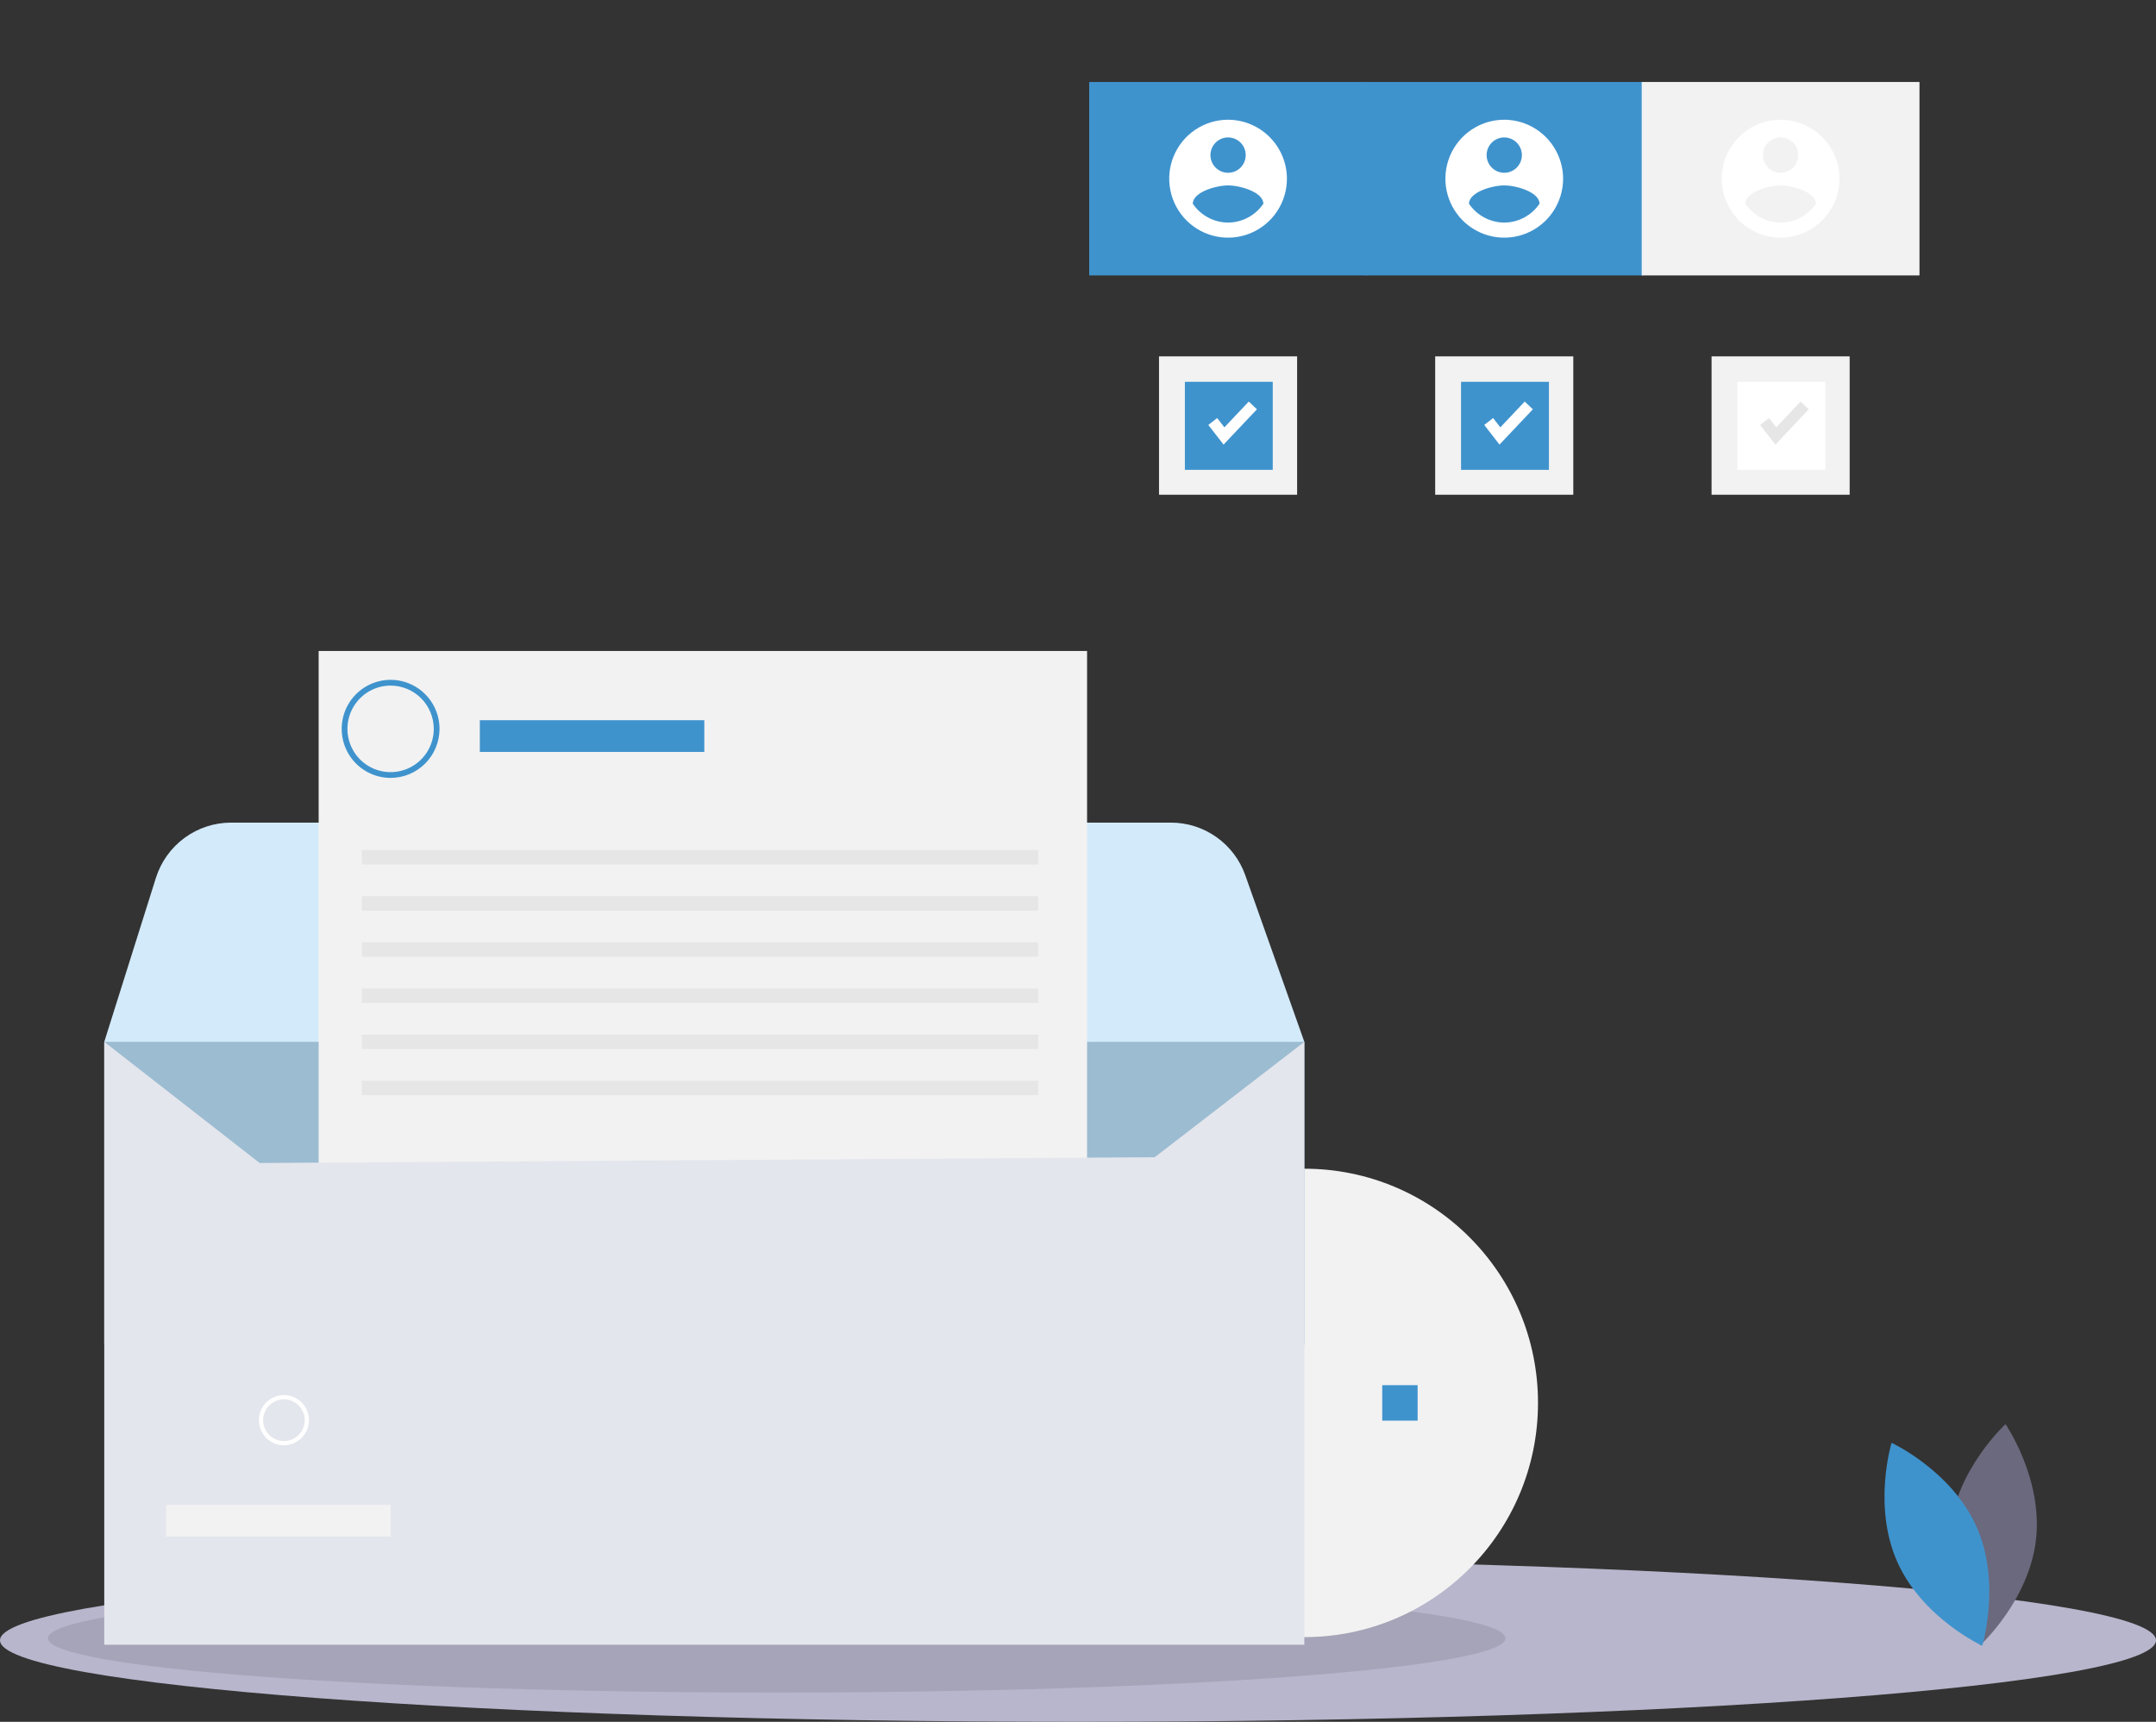 <svg width="313" height="250" viewBox="0 0 313 250" fill="none" xmlns="http://www.w3.org/2000/svg">
<rect x="0" y="0" width="313" height="250" fill="#333333" stroke="none"/>
<g clip-path="url(#clip0)">
<path d="M156.5 250C242.933 250 313 244.701 313 238.165C313 231.629 242.933 226.331 156.5 226.331C70.067 226.331 0 231.629 0 238.165C0 244.701 70.067 250 156.5 250Z" fill="#B7B6CC"/>
<path opacity="0.1" d="M112.757 245.751C171.187 245.751 218.554 242.219 218.554 237.862C218.554 233.504 171.187 229.972 112.757 229.972C54.328 229.972 6.961 233.504 6.961 237.862C6.961 242.219 54.328 245.751 112.757 245.751Z" fill="black"/>
<path d="M283.08 222.101C282.072 230.959 287.504 238.855 287.504 238.855C287.504 238.855 294.571 232.389 295.579 223.531C296.588 214.673 291.155 206.777 291.155 206.777C291.155 206.777 284.088 213.243 283.08 222.101Z" fill="#6A697E"/>
<path d="M286.932 221.644C290.567 229.781 287.772 238.954 287.772 238.954C287.772 238.954 279.085 234.935 275.45 226.798C271.816 218.661 274.61 209.488 274.61 209.488C274.61 209.488 283.297 213.507 286.932 221.644Z" fill="#3F93CD"/>
<path d="M189.362 237.698C208.095 237.698 223.282 222.474 223.282 203.694C223.282 184.915 208.095 169.69 189.362 169.69C170.628 169.69 155.441 184.915 155.441 203.694C155.441 222.474 170.628 237.698 189.362 237.698Z" fill="#F2F2F2"/>
<path d="M189.361 151.271L181.005 172.213L150.789 172.456L140.945 172.535L117.586 172.724L107.746 172.803L84.386 172.992L74.547 173.071L51.187 173.264L41.348 173.344L25.58 173.469L22.53 167.212L18.573 159.107L16.388 154.622L15.135 151.271L22.634 127.46C23.368 125.133 24.821 123.101 26.784 121.659C28.747 120.217 31.118 119.439 33.552 119.439H170C172.363 119.44 174.668 120.174 176.598 121.541C178.529 122.907 179.991 124.838 180.783 127.07L181.652 129.525L189.361 151.271Z" fill="#D3EAFA"/>
<path d="M189.361 151.271H15.135V195.25H189.361V151.271Z" fill="#ADD0E8"/>
<path opacity="0.1" d="M189.361 151.271H15.135V195.25H189.361V151.271Z" fill="black"/>
<path d="M205.807 201.118H200.668V206.27H205.807V201.118Z" fill="#3F93CD"/>
<path d="M157.817 94.518H46.262V235.249H157.817V94.518Z" fill="#F2F2F2"/>
<path d="M102.249 104.57H69.66V109.178H102.249V104.57Z" fill="#3F93CD"/>
<path d="M150.714 123.418H52.529V125.512H150.714V123.418Z" fill="#E6E6E6"/>
<path d="M150.714 130.12H52.529V132.214H150.714V130.12Z" fill="#E6E6E6"/>
<path d="M150.714 136.821H52.529V138.915H150.714V136.821Z" fill="#E6E6E6"/>
<path d="M150.714 143.522H52.529V145.617H150.714V143.522Z" fill="#E6E6E6"/>
<path d="M150.714 150.224H52.529V152.318H150.714V150.224Z" fill="#E6E6E6"/>
<path d="M150.714 156.925H52.529V159.019H150.714V156.925Z" fill="#E6E6E6"/>
<path d="M56.706 112.947C55.301 112.947 53.928 112.53 52.76 111.747C51.592 110.965 50.682 109.853 50.144 108.552C49.607 107.251 49.466 105.819 49.74 104.438C50.014 103.057 50.691 101.788 51.684 100.792C52.677 99.796 53.943 99.118 55.321 98.843C56.698 98.569 58.127 98.71 59.424 99.249C60.722 99.787 61.831 100.7 62.612 101.871C63.392 103.042 63.809 104.419 63.809 105.827C63.807 107.715 63.058 109.524 61.726 110.859C60.395 112.194 58.589 112.945 56.706 112.947ZM56.706 99.544C55.467 99.544 54.255 99.913 53.224 100.603C52.194 101.293 51.391 102.275 50.916 103.423C50.442 104.571 50.318 105.834 50.56 107.052C50.801 108.271 51.398 109.391 52.275 110.269C53.151 111.148 54.268 111.746 55.484 111.989C56.699 112.231 57.959 112.107 59.105 111.631C60.25 111.156 61.228 110.35 61.917 109.317C62.606 108.284 62.973 107.069 62.973 105.827C62.971 104.161 62.311 102.564 61.136 101.386C59.961 100.209 58.368 99.546 56.706 99.544Z" fill="#3F93CD"/>
<path d="M189.361 238.809H15.135V151.271L37.697 168.862L167.635 168.024L189.361 151.271V238.809Z" fill="#E4E6ED"/>
<path d="M56.708 218.495H24.119V223.102H56.708V218.495Z" fill="#F2F2F2"/>
<path d="M41.22 209.843C40.502 209.843 39.8 209.63 39.202 209.23C38.605 208.83 38.139 208.261 37.864 207.596C37.59 206.93 37.517 206.198 37.658 205.492C37.798 204.785 38.144 204.136 38.652 203.627C39.16 203.118 39.807 202.771 40.512 202.631C41.216 202.49 41.947 202.562 42.611 202.838C43.274 203.113 43.842 203.58 44.241 204.179C44.64 204.778 44.853 205.482 44.853 206.202C44.852 207.167 44.469 208.093 43.788 208.776C43.107 209.458 42.183 209.842 41.22 209.843ZM41.22 203.167C40.622 203.167 40.036 203.345 39.539 203.679C39.041 204.012 38.653 204.486 38.424 205.041C38.195 205.595 38.135 206.205 38.252 206.794C38.368 207.383 38.657 207.923 39.08 208.348C39.503 208.772 40.043 209.061 40.63 209.178C41.217 209.295 41.826 209.235 42.379 209.006C42.932 208.776 43.405 208.387 43.737 207.888C44.07 207.389 44.248 206.802 44.248 206.202C44.247 205.397 43.927 204.626 43.36 204.057C42.792 203.488 42.023 203.168 41.22 203.167Z" fill="white"/>
<g clip-path="url(#clip1)">
<path d="M188.311 51.743H168.262V71.833H188.311V51.743Z" fill="#F2F2F2"/>
<path d="M184.774 55.435H172.016V68.219H184.774V55.435Z" fill="#3F93CD"/>
<path d="M198.451 11.905H158.125V39.986H198.451V11.905Z" fill="#3F93CD"/>
<path d="M178.288 17.384C176.598 17.384 174.946 17.886 173.541 18.827C172.136 19.767 171.041 21.104 170.394 22.669C169.748 24.233 169.579 25.954 169.908 27.615C170.238 29.276 171.052 30.801 172.247 31.999C173.441 33.196 174.964 34.011 176.621 34.342C178.278 34.672 179.996 34.502 181.557 33.855C183.118 33.206 184.453 32.109 185.391 30.701C186.33 29.293 186.831 27.638 186.831 25.945C186.825 23.676 185.922 21.503 184.322 19.899C182.721 18.294 180.552 17.39 178.288 17.384ZM178.288 19.952C178.795 19.952 179.29 20.103 179.712 20.385C180.133 20.667 180.462 21.068 180.656 21.538C180.85 22.007 180.9 22.523 180.802 23.022C180.703 23.52 180.459 23.977 180.1 24.337C179.742 24.696 179.285 24.94 178.788 25.04C178.291 25.139 177.775 25.088 177.307 24.893C176.839 24.699 176.438 24.37 176.157 23.947C175.875 23.525 175.725 23.029 175.725 22.52C175.727 21.84 175.998 21.188 176.478 20.707C176.958 20.226 177.609 19.954 178.288 19.952ZM178.288 32.316C177.275 32.312 176.279 32.06 175.386 31.582C174.493 31.104 173.729 30.416 173.162 29.575C173.203 27.863 176.579 26.921 178.288 26.921C179.996 26.921 183.373 27.863 183.414 29.575C182.846 30.415 182.082 31.103 181.189 31.581C180.296 32.059 179.3 32.311 178.288 32.316V32.316Z" fill="white"/>
<path d="M228.404 51.743H208.355V71.833H228.404V51.743Z" fill="#F2F2F2"/>
<path d="M224.868 55.435H212.109V68.219H224.868V55.435Z" fill="#3F93CD"/>
<path d="M238.545 11.905H198.219V39.986H238.545V11.905Z" fill="#3F93CD"/>
<path d="M218.382 17.384C216.692 17.384 215.04 17.886 213.635 18.827C212.23 19.767 211.135 21.104 210.488 22.669C209.842 24.233 209.672 25.954 210.002 27.615C210.332 29.276 211.145 30.801 212.34 31.999C213.535 33.196 215.057 34.011 216.715 34.342C218.372 34.672 220.09 34.502 221.651 33.855C223.212 33.206 224.546 32.109 225.485 30.701C226.424 29.293 226.925 27.638 226.925 25.945C226.918 23.676 226.016 21.503 224.415 19.899C222.815 18.294 220.645 17.39 218.382 17.384ZM218.382 19.952C218.888 19.952 219.384 20.103 219.805 20.385C220.227 20.667 220.555 21.068 220.749 21.538C220.943 22.007 220.994 22.523 220.895 23.022C220.796 23.52 220.552 23.977 220.194 24.337C219.835 24.696 219.379 24.94 218.882 25.04C218.384 25.139 217.869 25.088 217.401 24.893C216.932 24.699 216.532 24.37 216.25 23.947C215.969 23.525 215.818 23.029 215.818 22.52C215.821 21.84 216.091 21.188 216.572 20.707C217.052 20.226 217.702 19.954 218.382 19.952ZM218.382 32.316C217.369 32.312 216.373 32.06 215.48 31.582C214.586 31.104 213.823 30.416 213.255 29.575C213.296 27.863 216.673 26.921 218.382 26.921C220.09 26.921 223.467 27.863 223.508 29.575C222.94 30.415 222.176 31.103 221.283 31.581C220.39 32.059 219.394 32.311 218.382 32.316V32.316Z" fill="white"/>
<path d="M278.664 11.905H238.338V39.986H278.664V11.905Z" fill="#F2F2F2"/>
<path d="M258.501 17.384C256.811 17.384 255.159 17.886 253.754 18.827C252.349 19.767 251.254 21.104 250.607 22.669C249.961 24.233 249.792 25.954 250.121 27.615C250.451 29.276 251.265 30.801 252.459 31.999C253.654 33.196 255.177 34.011 256.834 34.342C258.491 34.672 260.209 34.502 261.77 33.855C263.331 33.206 264.666 32.109 265.604 30.701C266.543 29.293 267.044 27.638 267.044 25.945C267.038 23.677 266.135 21.503 264.535 19.899C262.934 18.294 260.764 17.39 258.501 17.384ZM258.501 19.952C259.008 19.952 259.503 20.103 259.925 20.385C260.346 20.667 260.675 21.068 260.869 21.538C261.063 22.007 261.113 22.523 261.014 23.022C260.916 23.52 260.671 23.977 260.313 24.337C259.955 24.696 259.498 24.94 259.001 25.04C258.503 25.139 257.988 25.088 257.52 24.893C257.051 24.699 256.651 24.37 256.37 23.947C256.088 23.525 255.938 23.029 255.938 22.52C255.94 21.84 256.211 21.188 256.691 20.707C257.171 20.226 257.822 19.954 258.501 19.952ZM258.501 32.316C257.488 32.312 256.492 32.06 255.599 31.582C254.705 31.104 253.942 30.416 253.374 29.575C253.416 27.863 256.792 26.921 258.501 26.921C260.209 26.921 263.586 27.863 263.627 29.575C263.059 30.415 262.295 31.103 261.402 31.581C260.509 32.059 259.513 32.311 258.501 32.316V32.316Z" fill="white"/>
<path d="M268.527 51.743H248.479V71.833H268.527V51.743Z" fill="#F2F2F2"/>
<path d="M264.989 55.435H252.23V68.219H264.989V55.435Z" fill="white"/>
<path d="M177.633 64.552L175.42 61.701L176.707 60.698L177.754 62.048L181.293 58.304L182.477 59.428L177.633 64.552Z" fill="white"/>
<path d="M217.691 64.552L215.479 61.701L216.765 60.698L217.813 62.048L221.352 58.304L222.536 59.428L217.691 64.552Z" fill="white"/>
<path d="M257.746 64.552L255.533 61.701L256.82 60.698L257.868 62.048L261.407 58.304L262.59 59.428L257.746 64.552Z" fill="#E6E6E6"/>
</g>
</g>
<defs>
<clipPath id="clip0">
<rect width="313" height="250" fill="white"/>
</clipPath>
<clipPath id="clip1">
<rect x="158.125" y="11.905" width="185.201" height="124.459" fill="white"/>
</clipPath>
</defs>
</svg>
